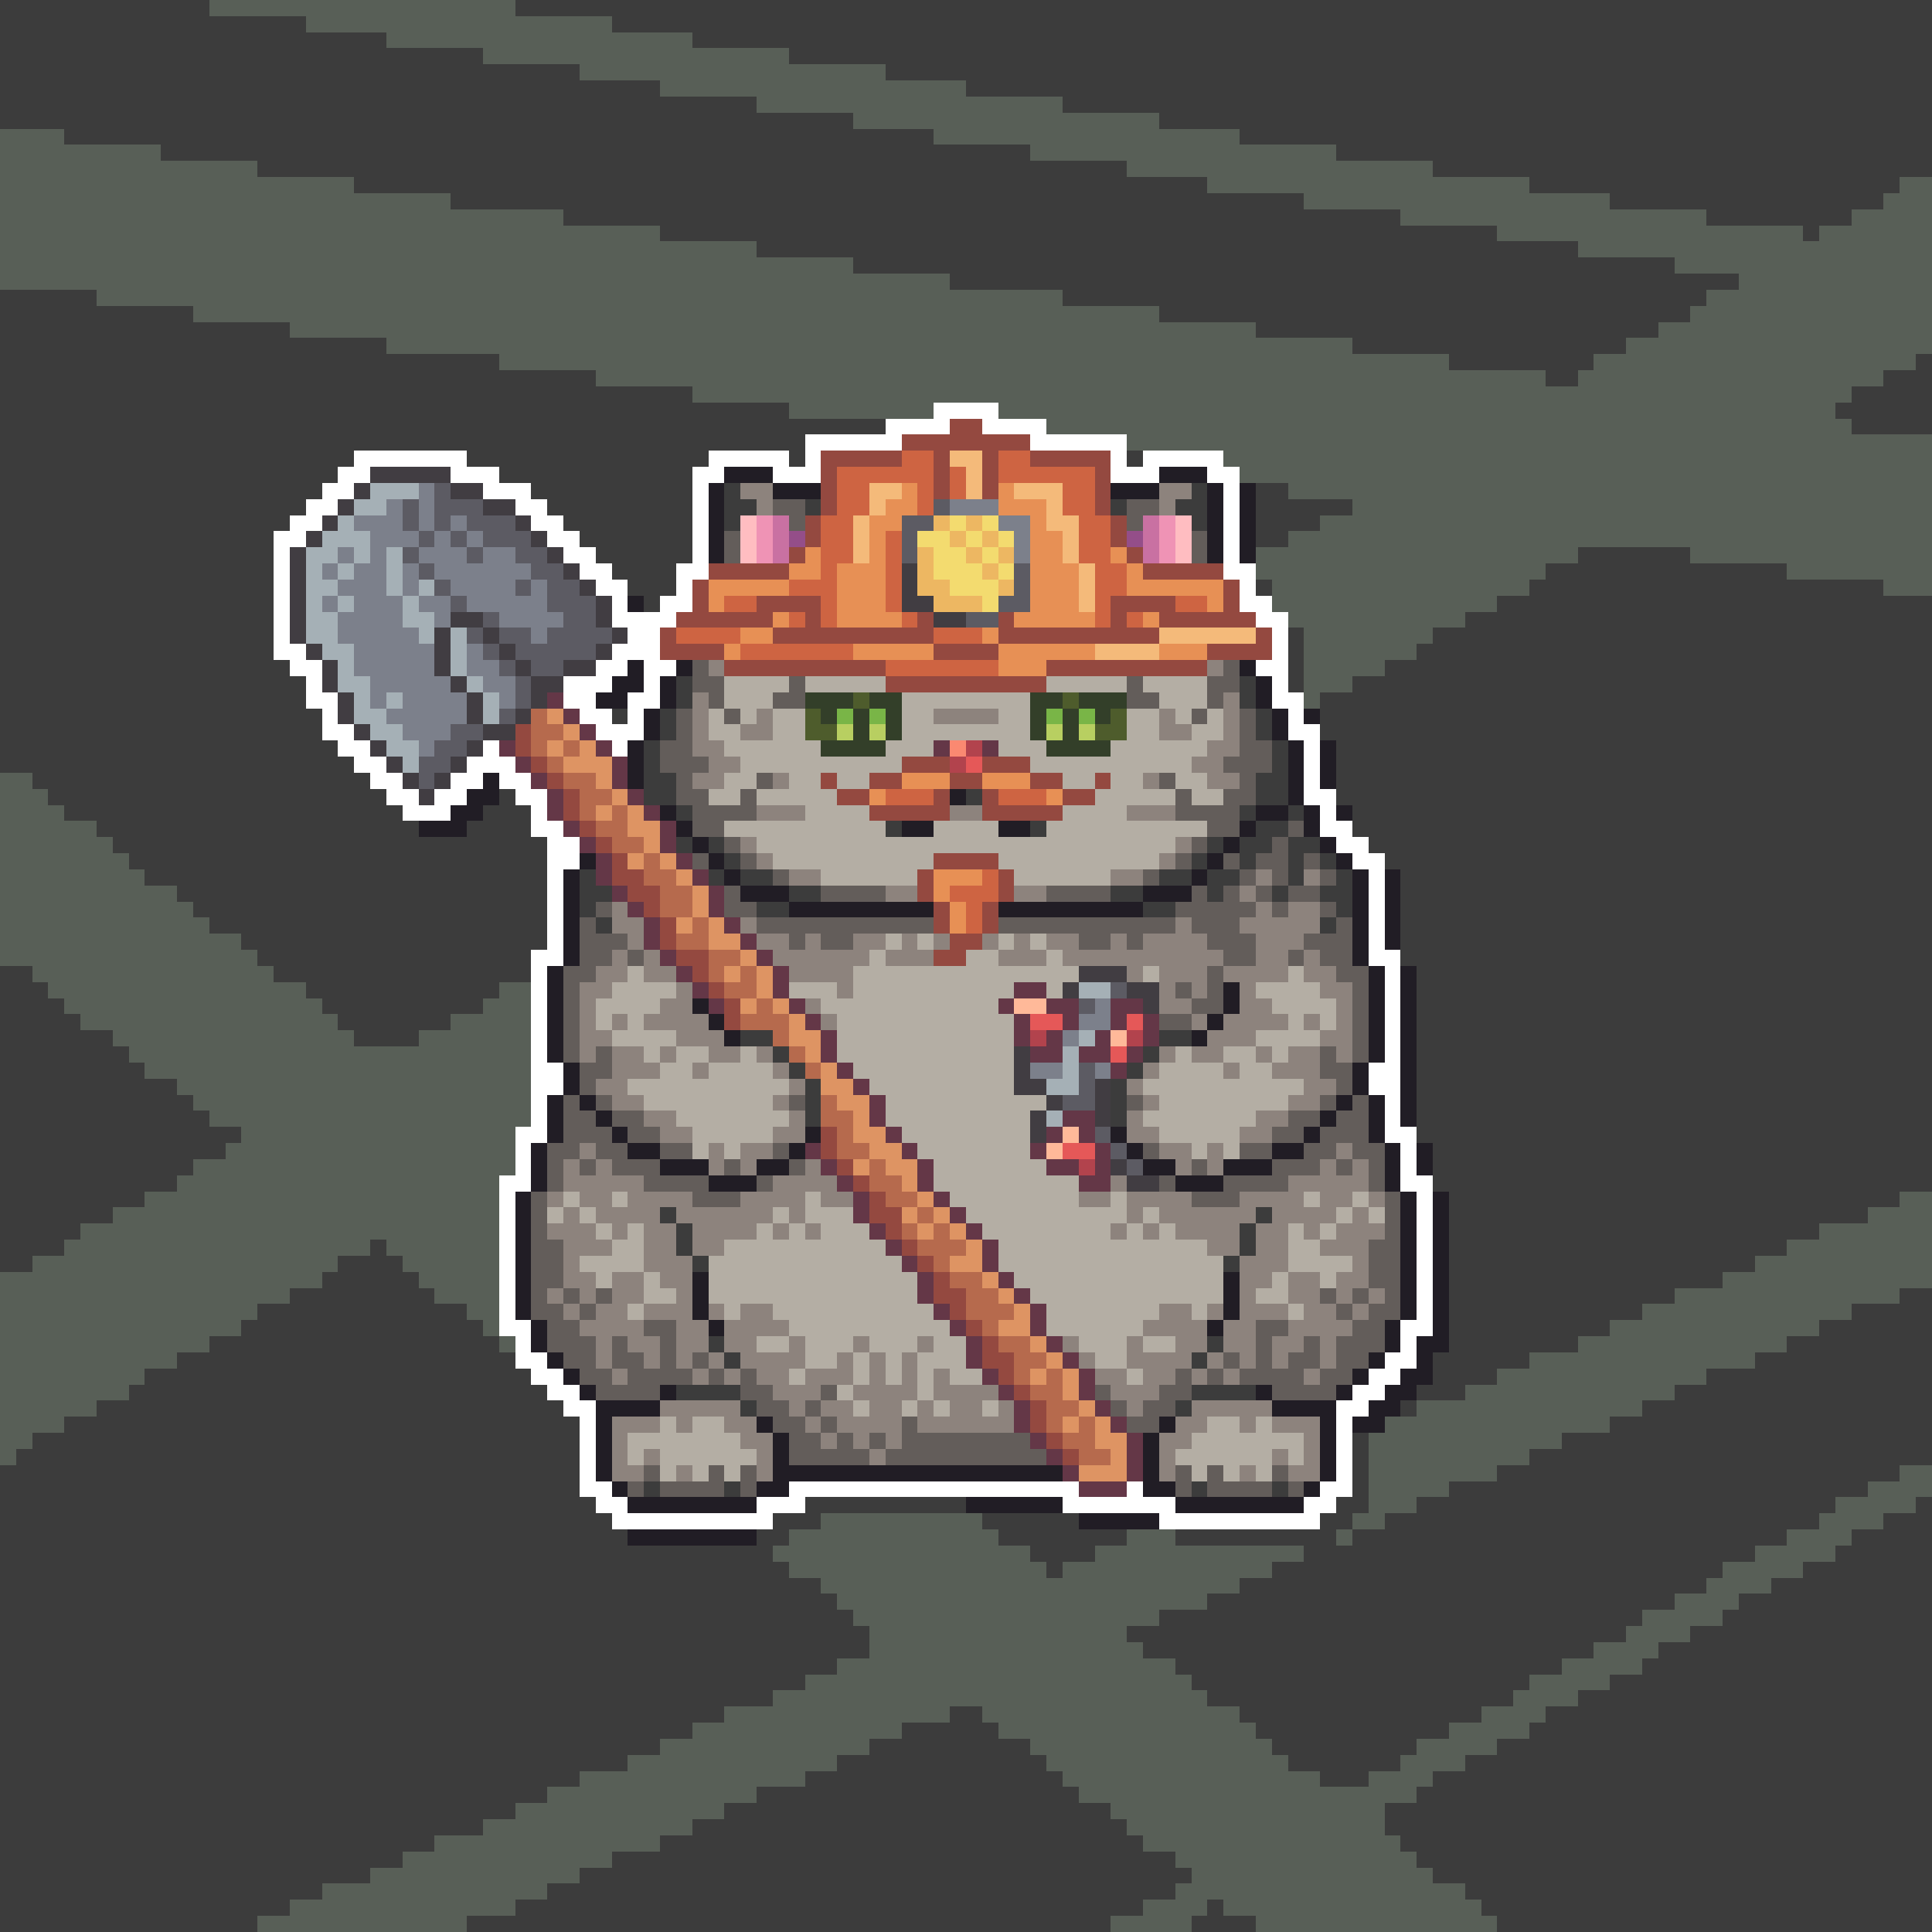 <svg xmlns="http://www.w3.org/2000/svg" shape-rendering="crispEdges" viewBox="0 -0.5 120 120" style="width:100%;height:100%;transform:translate3d(0,0,0);content-visibility:visible">
  <rect x="0" y="-0.5" width="120" height="120" fill="#333333" stroke="none"/>
  <path stroke="#3c3c3c" d="M0,0 h13 M32,0 h88 M0,1 h19 M38,1 h82 M0,2 h24 M43,2 h77 
    M0,3 h30 M49,3 h71 M0,4 h36 M55,4 h65 M0,5 h41 M60,5 h60 M0,6 h47 M66,6 h54 
    M0,7 h53 M72,7 h48 M4,8 h54 M77,8 h43 M10,9 h54 M83,9 h37 M16,10 h54 M89,10 h31 
    M22,11 h53 M95,11 h23 M28,12 h53 M100,12 h17 M35,13 h52 M106,13 h9 M41,14 h52 
    M112,14 h1 M47,15 h51 M53,16 h51 M59,17 h49 M0,18 h6 M66,18 h40 M0,19 h12 M72,19 h33 
    M0,20 h18 M78,20 h25 M0,21 h24 M84,21 h17 M0,22 h31 M90,22 h9 M119,22 h1 M0,23 h37 
    M96,23 h2 M117,23 h3 M0,24 h43 M115,24 h5 M0,25 h49 M114,25 h6 M0,26 h55 M115,26 h5 
    M0,27 h50 M0,28 h22 M29,28 h15 M49,28 h1 M70,28 h1 M0,29 h21 M31,29 h12 M0,30 h20 
    M33,30 h10 M45,30 h1 M74,30 h1 M78,30 h2 M0,31 h19 M34,31 h9 M45,31 h2 M50,31 h1 
    M69,31 h1 M73,31 h2 M78,31 h6 M0,32 h18 M35,32 h8 M45,32 h1 M74,32 h1 M78,32 h4 
    M0,33 h17 M36,33 h7 M78,33 h2 M0,34 h17 M37,34 h6 M98,34 h7 M0,35 h17 M38,35 h4 
    M96,35 h15 M0,36 h17 M39,36 h3 M78,36 h1 M95,36 h22 M0,37 h17 M40,37 h1 M93,37 h27 
    M0,38 h17 M91,38 h29 M0,39 h17 M80,39 h1 M89,39 h31 M0,40 h17 M80,40 h1 M88,40 h32 
    M0,41 h18 M80,41 h1 M86,41 h34 M0,42 h19 M42,42 h1 M77,42 h1 M80,42 h1 M84,42 h36 
    M0,43 h19 M42,43 h1 M77,43 h1 M82,43 h38 M0,44 h20 M38,44 h1 M41,44 h1 M78,44 h1 
    M82,44 h38 M0,45 h20 M41,45 h1 M78,45 h1 M82,45 h38 M0,46 h21 M40,46 h1 M79,46 h1 
    M83,46 h37 M0,47 h22 M40,47 h1 M79,47 h1 M83,47 h37 M2,48 h21 M40,48 h2 M78,48 h2 
    M83,48 h37 M3,49 h21 M31,49 h1 M40,49 h2 M60,49 h1 M78,49 h2 M83,49 h37 M4,50 h21 
    M30,50 h3 M42,50 h1 M77,50 h1 M80,50 h1 M84,50 h36 M6,51 h20 M29,51 h4 M55,51 h1 
    M64,51 h1 M78,51 h2 M84,51 h36 M7,52 h27 M42,52 h1 M44,52 h1 M75,52 h1 M77,52 h2 
    M80,52 h2 M85,52 h35 M8,53 h26 M45,53 h1 M74,53 h1 M77,53 h1 M80,53 h1 M82,53 h1 
    M86,53 h34 M9,54 h25 M36,54 h1 M44,54 h1 M46,54 h2 M72,54 h2 M75,54 h2 M80,54 h1 
    M83,54 h1 M87,54 h33 M11,55 h23 M36,55 h2 M49,55 h2 M69,55 h2 M75,55 h1 M79,55 h1 
    M82,55 h2 M87,55 h33 M12,56 h22 M36,56 h1 M47,56 h2 M71,56 h2 M83,56 h1 M87,56 h33 
    M13,57 h21 M37,57 h1 M82,57 h1 M87,57 h33 M15,58 h19 M87,58 h33 M16,59 h17 
    M87,59 h33 M0,60 h2 M17,60 h16 M88,60 h32 M0,61 h3 M19,61 h12 M88,61 h32 M0,62 h4 
    M20,62 h10 M88,62 h32 M0,63 h5 M21,63 h7 M88,63 h32 M0,64 h7 M22,64 h4 M46,64 h2 
    M72,64 h2 M88,64 h32 M0,65 h8 M48,65 h1 M71,65 h1 M88,65 h32 M0,66 h9 M49,66 h1 
    M70,66 h1 M88,66 h32 M0,67 h11 M50,67 h1 M69,67 h1 M88,67 h32 M0,68 h12 M50,68 h1 
    M69,68 h1 M88,68 h32 M0,69 h13 M50,69 h1 M69,69 h1 M88,69 h32 M0,70 h15 M88,70 h32 
    M0,71 h14 M89,71 h31 M0,72 h12 M89,72 h31 M0,73 h11 M89,73 h31 M0,74 h9 M90,74 h28 
    M0,75 h7 M41,75 h1 M78,75 h1 M90,75 h26 M0,76 h5 M42,76 h1 M77,76 h1 M90,76 h23 
    M0,77 h4 M23,77 h1 M42,77 h1 M77,77 h1 M90,77 h21 M0,78 h2 M21,78 h4 M43,78 h1 
    M76,78 h1 M90,78 h19 M20,79 h6 M90,79 h17 M18,80 h9 M90,80 h14 M118,80 h2 M16,81 h13 
    M90,81 h12 M115,81 h5 M15,82 h15 M90,82 h10 M113,82 h7 M13,83 h18 M44,83 h1 
    M75,83 h1 M90,83 h8 M111,83 h9 M11,84 h21 M45,84 h1 M74,84 h1 M89,84 h6 M109,84 h11 
    M9,85 h24 M89,85 h4 M106,85 h14 M8,86 h26 M42,86 h4 M74,86 h4 M88,86 h3 M104,86 h16 
    M6,87 h29 M46,87 h1 M73,87 h1 M87,87 h1 M102,87 h18 M4,88 h32 M100,88 h20 M2,89 h34 
    M84,89 h1 M97,89 h23 M1,90 h35 M84,90 h1 M95,90 h25 M0,91 h36 M84,91 h1 M93,91 h25 
    M0,92 h36 M40,92 h1 M45,92 h1 M74,92 h1 M79,92 h1 M84,92 h1 M90,92 h26 M0,93 h37 
    M50,93 h10 M83,93 h2 M88,93 h26 M119,93 h1 M0,94 h38 M48,94 h3 M61,94 h6 M82,94 h2 
    M86,94 h27 M117,94 h3 M0,95 h39 M47,95 h2 M62,95 h8 M73,95 h10 M84,95 h27 M115,95 h5 
    M0,96 h48 M64,96 h4 M81,96 h28 M114,96 h6 M0,97 h49 M65,97 h1 M79,97 h28 M112,97 h8 
    M0,98 h51 M77,98 h29 M110,98 h10 M0,99 h52 M75,99 h29 M108,99 h12 M0,100 h53 
    M72,100 h30 M107,100 h13 M0,101 h54 M70,101 h31 M105,101 h15 M0,102 h54 M71,102 h28 
    M103,102 h17 M0,103 h52 M73,103 h24 M102,103 h18 M0,104 h50 M74,104 h21 M100,104 h20 
    M0,105 h48 M75,105 h19 M98,105 h22 M0,106 h45 M59,106 h2 M77,106 h15 M96,106 h24 
    M0,107 h43 M56,107 h6 M78,107 h12 M95,107 h25 M0,108 h41 M54,108 h10 M79,108 h9 
    M93,108 h27 M0,109 h39 M52,109 h13 M80,109 h7 M91,109 h29 M0,110 h36 M50,110 h16 
    M82,110 h3 M89,110 h31 M0,111 h34 M47,111 h20 M88,111 h32 M0,112 h32 M45,112 h24 
    M86,112 h34 M0,113 h30 M43,113 h27 M86,113 h34 M0,114 h27 M41,114 h30 M87,114 h33 
    M0,115 h25 M38,115 h35 M88,115 h32 M0,116 h23 M36,116 h38 M89,116 h31 M0,117 h20 
    M34,117 h39 M91,117 h29 M0,118 h18 M32,118 h39 M75,118 h1 M92,118 h28 M0,119 h16 
    M29,119 h40 M74,119 h4 M93,119 h27"/>
  <path stroke="#585f57" d="M13,0 h19 M19,1 h19 M24,2 h19 M30,3 h19 M36,4 h19 M41,5 h19 
    M47,6 h19 M53,7 h19 M0,8 h4 M58,8 h19 M0,9 h10 M64,9 h19 M0,10 h16 M70,10 h19 
    M0,11 h22 M75,11 h20 M118,11 h2 M0,12 h28 M81,12 h19 M117,12 h3 M0,13 h35 M87,13 h19 
    M115,13 h5 M0,14 h41 M93,14 h19 M113,14 h7 M0,15 h47 M98,15 h22 M0,16 h53 M104,16 h16 
    M0,17 h59 M108,17 h12 M6,18 h60 M106,18 h14 M12,19 h60 M105,19 h15 M18,20 h60 
    M103,20 h17 M24,21 h60 M101,21 h19 M31,22 h59 M99,22 h20 M37,23 h59 M98,23 h19 
    M43,24 h72 M49,25 h9 M62,25 h52 M65,26 h50 M70,27 h50 M76,28 h44 M77,29 h43 
    M80,30 h40 M84,31 h36 M82,32 h38 M80,33 h40 M78,34 h20 M105,34 h15 M78,35 h18 
    M111,35 h9 M79,36 h16 M117,36 h3 M79,37 h14 M80,38 h11 M81,39 h8 M81,40 h7 
    M81,41 h5 M81,42 h3 M81,43 h1 M0,48 h2 M0,49 h3 M0,50 h4 M0,51 h6 M0,52 h7 
    M0,53 h8 M0,54 h9 M0,55 h11 M0,56 h12 M0,57 h13 M0,58 h15 M0,59 h16 M2,60 h15 
    M3,61 h16 M31,61 h2 M4,62 h16 M30,62 h3 M5,63 h16 M28,63 h5 M7,64 h15 M26,64 h7 
    M8,65 h25 M9,66 h24 M11,67 h22 M12,68 h21 M13,69 h20 M15,70 h17 M14,71 h18 
    M12,72 h20 M11,73 h20 M9,74 h22 M118,74 h2 M7,75 h24 M116,75 h4 M5,76 h26 M113,76 h7 
    M4,77 h19 M24,77 h7 M111,77 h9 M2,78 h19 M25,78 h6 M109,78 h11 M0,79 h20 M26,79 h5 
    M107,79 h13 M0,80 h18 M27,80 h4 M104,80 h14 M0,81 h16 M29,81 h2 M102,81 h13 
    M0,82 h15 M30,82 h1 M100,82 h13 M0,83 h13 M31,83 h1 M98,83 h13 M0,84 h11 M95,84 h14 
    M0,85 h9 M93,85 h13 M0,86 h8 M91,86 h13 M0,87 h6 M88,87 h14 M0,88 h4 M86,88 h14 
    M0,89 h2 M85,89 h12 M0,90 h1 M85,90 h10 M85,91 h8 M118,91 h2 M85,92 h5 M116,92 h4 
    M85,93 h3 M114,93 h5 M51,94 h10 M84,94 h2 M113,94 h4 M49,95 h13 M70,95 h3 M83,95 h1 
    M111,95 h4 M48,96 h16 M68,96 h13 M109,96 h5 M49,97 h16 M66,97 h13 M107,97 h5 
    M51,98 h26 M106,98 h4 M52,99 h23 M104,99 h4 M53,100 h19 M102,100 h5 M54,101 h16 
    M101,101 h4 M54,102 h17 M99,102 h4 M52,103 h21 M97,103 h5 M50,104 h24 M95,104 h5 
    M48,105 h27 M94,105 h4 M45,106 h14 M61,106 h16 M92,106 h4 M43,107 h13 M62,107 h16 
    M90,107 h5 M41,108 h13 M64,108 h15 M88,108 h5 M39,109 h13 M65,109 h15 M87,109 h4 
    M36,110 h14 M66,110 h16 M85,110 h4 M34,111 h13 M67,111 h21 M32,112 h13 M69,112 h17 
    M30,113 h13 M70,113 h16 M27,114 h14 M71,114 h16 M25,115 h13 M73,115 h15 M23,116 h13 
    M74,116 h15 M20,117 h14 M73,117 h18 M18,118 h14 M71,118 h4 M76,118 h16 M16,119 h13 
    M69,119 h5 M78,119 h15"/>
  <path stroke="#ffffff" d="M58,25 h4 M55,26 h4 M61,26 h4 M50,27 h6 M64,27 h6 M22,28 h7 
    M44,28 h5 M50,28 h1 M69,28 h1 M71,28 h5 M21,29 h2 M28,29 h3 M43,29 h2 M48,29 h3 
    M69,29 h3 M75,29 h2 M20,30 h2 M30,30 h3 M43,30 h1 M76,30 h1 M19,31 h2 M32,31 h2 
    M43,31 h1 M76,31 h1 M18,32 h2 M33,32 h2 M43,32 h1 M76,32 h1 M17,33 h2 M34,33 h2 
    M43,33 h1 M76,33 h1 M17,34 h1 M35,34 h2 M43,34 h1 M76,34 h1 M17,35 h1 M36,35 h2 
    M42,35 h2 M76,35 h2 M17,36 h1 M37,36 h2 M42,36 h1 M77,36 h1 M17,37 h1 M38,37 h1 
    M41,37 h2 M77,37 h2 M17,38 h1 M38,38 h4 M78,38 h2 M17,39 h1 M39,39 h2 M79,39 h1 
    M17,40 h2 M38,40 h3 M79,40 h1 M18,41 h2 M37,41 h2 M40,41 h2 M78,41 h2 M19,42 h1 
    M35,42 h3 M40,42 h1 M79,42 h1 M19,43 h2 M35,43 h2 M39,43 h2 M79,43 h2 M20,44 h1 
    M36,44 h2 M39,44 h1 M80,44 h1 M20,45 h2 M37,45 h3 M80,45 h2 M21,46 h2 M30,46 h1 
    M38,46 h1 M81,46 h1 M22,47 h2 M29,47 h3 M81,47 h1 M23,48 h2 M28,48 h2 M31,48 h2 
    M81,48 h1 M24,49 h2 M27,49 h2 M32,49 h2 M81,49 h2 M25,50 h3 M33,50 h1 M82,50 h1 
    M33,51 h2 M82,51 h2 M34,52 h2 M83,52 h2 M34,53 h2 M84,53 h2 M34,54 h1 M85,54 h1 
    M34,55 h1 M85,55 h1 M34,56 h1 M85,56 h1 M34,57 h1 M85,57 h1 M34,58 h1 M85,58 h1 
    M33,59 h2 M85,59 h2 M33,60 h1 M86,60 h1 M33,61 h1 M86,61 h1 M33,62 h1 M86,62 h1 
    M33,63 h1 M86,63 h1 M33,64 h1 M86,64 h1 M33,65 h1 M86,65 h1 M33,66 h2 M85,66 h2 
    M33,67 h2 M85,67 h2 M33,68 h1 M86,68 h1 M33,69 h1 M86,69 h1 M32,70 h2 M86,70 h2 
    M32,71 h1 M87,71 h1 M32,72 h1 M87,72 h1 M31,73 h2 M87,73 h2 M31,74 h1 M88,74 h1 
    M31,75 h1 M88,75 h1 M31,76 h1 M88,76 h1 M31,77 h1 M88,77 h1 M31,78 h1 M88,78 h1 
    M31,79 h1 M88,79 h1 M31,80 h1 M88,80 h1 M31,81 h1 M88,81 h1 M31,82 h2 M87,82 h2 
    M32,83 h1 M87,83 h1 M32,84 h2 M86,84 h2 M33,85 h2 M85,85 h2 M34,86 h2 M84,86 h2 
    M35,87 h2 M83,87 h2 M36,88 h1 M83,88 h1 M36,89 h1 M83,89 h1 M36,90 h1 M83,90 h1 
    M36,91 h1 M83,91 h1 M36,92 h2 M49,92 h18 M70,92 h1 M82,92 h2 M37,93 h2 M47,93 h3 
    M66,93 h7 M81,93 h2 M38,94 h10 M72,94 h10"/>
  <path stroke="#944940" d="M59,26 h2 M56,27 h8 M51,28 h5 M58,28 h1 M61,28 h1 M64,28 h5 
    M51,29 h1 M58,29 h1 M61,29 h1 M68,29 h1 M51,30 h1 M58,30 h1 M61,30 h1 M68,30 h1 
    M51,31 h1 M68,31 h1 M50,32 h1 M69,32 h1 M50,33 h1 M69,33 h1 M49,34 h1 M70,34 h1 
    M44,35 h5 M71,35 h5 M43,36 h1 M76,36 h1 M43,37 h1 M47,37 h4 M69,37 h4 M76,37 h1 
    M42,38 h6 M50,38 h1 M57,38 h1 M62,38 h1 M69,38 h1 M72,38 h6 M41,39 h1 M48,39 h10 
    M62,39 h10 M78,39 h1 M41,40 h4 M58,40 h4 M75,40 h4 M45,41 h10 M65,41 h10 M55,42 h10 
    M32,45 h1 M32,46 h1 M33,47 h1 M56,47 h3 M61,47 h3 M34,48 h1 M51,48 h1 M54,48 h2 
    M59,48 h2 M64,48 h2 M68,48 h1 M35,49 h1 M52,49 h2 M58,49 h1 M61,49 h1 M66,49 h2 
    M35,50 h1 M54,50 h5 M61,50 h5 M36,51 h1 M37,52 h1 M38,53 h1 M58,53 h4 M38,54 h2 
    M57,54 h1 M62,54 h1 M39,55 h2 M57,55 h1 M62,55 h1 M40,56 h1 M58,56 h1 M61,56 h1 
    M41,57 h1 M58,57 h1 M61,57 h1 M41,58 h1 M59,58 h2 M42,59 h2 M58,59 h2 M43,60 h1 
    M44,61 h1 M45,62 h1 M45,63 h1 M51,70 h1 M51,71 h1 M52,72 h1 M53,73 h1 M54,74 h1 
    M54,75 h2 M55,76 h1 M56,77 h1 M57,78 h1 M58,79 h1 M58,80 h2 M59,81 h1 M60,82 h1 
    M61,83 h1 M61,84 h2 M62,85 h1 M63,86 h1 M64,87 h1 M64,88 h1 M65,89 h1 M66,90 h1"/>
  <path stroke="#ce6442" d="M56,28 h2 M62,28 h2 M52,29 h6 M59,29 h1 M62,29 h6 M52,30 h2 
    M57,30 h1 M59,30 h1 M66,30 h2 M52,31 h2 M57,31 h1 M66,31 h2 M51,32 h2 M67,32 h2 
    M51,33 h2 M55,33 h1 M67,33 h2 M51,34 h2 M55,34 h1 M67,34 h2 M51,35 h1 M55,35 h1 
    M68,35 h2 M49,36 h3 M55,36 h1 M68,36 h2 M45,37 h2 M51,37 h1 M55,37 h1 M68,37 h1 
    M73,37 h2 M49,38 h1 M51,38 h1 M56,38 h1 M68,38 h1 M70,38 h1 M42,39 h4 M58,39 h3 
    M46,40 h7 M55,41 h7 M55,49 h3 M62,49 h3 M61,54 h1 M59,55 h3 M60,56 h1 M60,57 h1"/>
  <path stroke="#f4ba7a" d="M59,28 h2 M60,29 h1 M54,30 h2 M60,30 h1 M63,30 h3 M54,31 h1 
    M65,31 h1 M53,32 h1 M65,32 h2 M53,33 h1 M66,33 h1 M53,34 h1 M66,34 h1 M67,35 h1 
    M67,36 h1 M67,37 h1 M72,39 h6 M68,40 h4"/>
  <path stroke="#413d42" d="M23,29 h5 M22,30 h1 M28,30 h2 M21,31 h1 M30,31 h2 M20,32 h1 
    M32,32 h1 M19,33 h1 M33,33 h1 M18,34 h1 M34,34 h1 M18,35 h1 M35,35 h1 M56,35 h1 
    M18,36 h1 M36,36 h1 M56,36 h1 M18,37 h1 M37,37 h1 M56,37 h2 M18,38 h1 M28,38 h2 
    M37,38 h1 M58,38 h2 M18,39 h1 M27,39 h1 M30,39 h1 M38,39 h1 M19,40 h1 M27,40 h1 
    M31,40 h1 M37,40 h1 M20,41 h1 M27,41 h1 M32,41 h1 M35,41 h2 M20,42 h1 M28,42 h1 
    M33,42 h2 M21,43 h1 M29,43 h1 M33,43 h1 M21,44 h1 M29,44 h1 M32,44 h1 M22,45 h1 
    M30,45 h2 M23,46 h1 M29,46 h1 M24,47 h1 M28,47 h1 M25,48 h1 M27,48 h1 M26,49 h1 
    M67,60 h3 M66,61 h1 M70,61 h2 M71,62 h1 M63,65 h1 M63,66 h1 M63,67 h2 M68,67 h1 
    M65,68 h1 M68,68 h1 M64,69 h1 M68,69 h1 M64,70 h1 M69,72 h1 M70,73 h2"/>
  <path stroke="#211d25" d="M45,29 h3 M72,29 h3 M44,30 h1 M48,30 h3 M69,30 h3 M75,30 h1 
    M77,30 h1 M44,31 h1 M75,31 h1 M77,31 h1 M44,32 h1 M75,32 h1 M77,32 h1 M44,33 h1 
    M75,33 h1 M77,33 h1 M44,34 h1 M75,34 h1 M77,34 h1 M39,37 h1 M39,41 h1 M42,41 h1 
    M77,41 h1 M38,42 h2 M41,42 h1 M78,42 h1 M37,43 h2 M41,43 h1 M78,43 h1 M40,44 h1 
    M79,44 h1 M81,44 h1 M40,45 h1 M79,45 h1 M39,46 h1 M80,46 h1 M82,46 h1 M39,47 h1 
    M80,47 h1 M82,47 h1 M30,48 h1 M39,48 h1 M80,48 h1 M82,48 h1 M29,49 h2 M59,49 h1 
    M80,49 h1 M28,50 h2 M41,50 h1 M78,50 h2 M81,50 h1 M83,50 h1 M26,51 h3 M42,51 h1 
    M56,51 h2 M62,51 h2 M77,51 h1 M81,51 h1 M43,52 h1 M76,52 h1 M82,52 h1 M36,53 h1 
    M44,53 h1 M75,53 h1 M83,53 h1 M35,54 h1 M45,54 h1 M74,54 h1 M84,54 h1 M86,54 h1 
    M35,55 h1 M46,55 h3 M71,55 h3 M84,55 h1 M86,55 h1 M35,56 h1 M49,56 h9 M62,56 h9 
    M84,56 h1 M86,56 h1 M35,57 h1 M84,57 h1 M86,57 h1 M35,58 h1 M84,58 h1 M86,58 h1 
    M35,59 h1 M84,59 h1 M34,60 h1 M85,60 h1 M87,60 h1 M34,61 h1 M76,61 h1 M85,61 h1 
    M87,61 h1 M34,62 h1 M43,62 h1 M76,62 h1 M85,62 h1 M87,62 h1 M34,63 h1 M44,63 h1 
    M75,63 h1 M85,63 h1 M87,63 h1 M34,64 h1 M45,64 h1 M74,64 h1 M85,64 h1 M87,64 h1 
    M34,65 h1 M85,65 h1 M87,65 h1 M35,66 h1 M84,66 h1 M87,66 h1 M35,67 h1 M84,67 h1 
    M87,67 h1 M34,68 h1 M36,68 h1 M83,68 h1 M85,68 h1 M87,68 h1 M34,69 h1 M37,69 h1 
    M82,69 h1 M85,69 h1 M87,69 h1 M34,70 h1 M38,70 h1 M50,70 h1 M69,70 h1 M81,70 h1 
    M85,70 h1 M33,71 h1 M39,71 h2 M49,71 h1 M70,71 h1 M79,71 h2 M86,71 h1 M88,71 h1 
    M33,72 h1 M41,72 h3 M47,72 h2 M71,72 h2 M76,72 h3 M86,72 h1 M88,72 h1 M33,73 h1 
    M44,73 h3 M73,73 h3 M86,73 h1 M32,74 h1 M87,74 h1 M89,74 h1 M32,75 h1 M87,75 h1 
    M89,75 h1 M32,76 h1 M87,76 h1 M89,76 h1 M32,77 h1 M87,77 h1 M89,77 h1 M32,78 h1 
    M87,78 h1 M89,78 h1 M32,79 h1 M43,79 h1 M76,79 h1 M87,79 h1 M89,79 h1 M32,80 h1 
    M43,80 h1 M76,80 h1 M87,80 h1 M89,80 h1 M32,81 h1 M43,81 h1 M76,81 h1 M87,81 h1 
    M89,81 h1 M33,82 h1 M44,82 h1 M75,82 h1 M86,82 h1 M89,82 h1 M33,83 h1 M86,83 h1 
    M88,83 h2 M34,84 h1 M85,84 h1 M88,84 h1 M35,85 h1 M84,85 h1 M87,85 h2 M36,86 h1 
    M41,86 h1 M78,86 h1 M83,86 h1 M86,86 h2 M37,87 h4 M79,87 h4 M85,87 h2 M37,88 h1 
    M47,88 h1 M72,88 h1 M82,88 h1 M84,88 h2 M37,89 h1 M48,89 h1 M71,89 h1 M82,89 h1 
    M37,90 h1 M48,90 h1 M71,90 h1 M82,90 h1 M37,91 h1 M48,91 h18 M71,91 h1 M82,91 h1 
    M38,92 h1 M47,92 h2 M71,92 h2 M81,92 h1 M39,93 h8 M60,93 h6 M73,93 h8 M67,94 h5 
    M39,95 h8"/>
  <path stroke="#a5b0b6" d="M23,30 h3 M22,31 h2 M21,32 h1 M20,33 h3 M19,34 h2 M22,34 h1 
    M24,34 h1 M19,35 h1 M21,35 h1 M24,35 h1 M19,36 h2 M24,36 h1 M26,36 h1 M19,37 h1 
    M21,37 h1 M25,37 h1 M19,38 h2 M25,38 h2 M19,39 h2 M26,39 h1 M28,39 h1 M20,40 h2 
    M28,40 h1 M21,41 h1 M28,41 h1 M21,42 h2 M29,42 h1 M22,43 h1 M24,43 h1 M30,43 h1 
    M22,44 h2 M30,44 h1 M23,45 h2 M24,46 h2 M25,47 h1 M67,61 h2 M67,64 h1 M66,65 h1 
    M66,66 h1 M65,67 h2 M65,69 h1"/>
  <path stroke="#7c808b" d="M26,30 h1 M24,31 h1 M26,31 h1 M59,31 h3 M22,32 h3 M26,32 h1 
    M28,32 h1 M62,32 h2 M23,33 h3 M27,33 h1 M29,33 h1 M63,33 h1 M21,34 h1 M23,34 h1 
    M26,34 h3 M30,34 h2 M63,34 h1 M20,35 h1 M22,35 h2 M25,35 h1 M27,35 h6 M21,36 h3 
    M25,36 h1 M28,36 h4 M33,36 h1 M20,37 h1 M22,37 h3 M26,37 h2 M29,37 h5 M21,38 h4 
    M27,38 h1 M31,38 h4 M21,39 h5 M33,39 h1 M22,40 h5 M29,40 h1 M22,41 h5 M29,41 h2 
    M23,42 h5 M30,42 h2 M23,43 h1 M25,43 h4 M31,43 h1 M24,44 h5 M25,45 h3 M26,46 h1 
    M68,62 h1 M67,63 h2 M66,64 h1 M64,66 h2 M68,66 h1"/>
  <path stroke="#5c5b63" d="M27,30 h1 M25,31 h1 M27,31 h3 M58,31 h1 M25,32 h1 M27,32 h1 
    M29,32 h3 M56,32 h2 M26,33 h1 M28,33 h1 M30,33 h3 M56,33 h1 M25,34 h1 M29,34 h1 
    M32,34 h2 M56,34 h1 M26,35 h1 M33,35 h2 M63,35 h1 M27,36 h1 M32,36 h1 M34,36 h2 
    M63,36 h1 M28,37 h1 M34,37 h3 M62,37 h2 M30,38 h1 M35,38 h2 M60,38 h2 M29,39 h1 
    M31,39 h2 M34,39 h4 M30,40 h1 M32,40 h5 M31,41 h1 M33,41 h2 M32,42 h1 M32,43 h1 
    M31,44 h1 M28,45 h2 M27,46 h2 M26,47 h2 M26,48 h1 M69,61 h1 M67,62 h1 M67,66 h1 
    M67,67 h1 M66,68 h2 M68,70 h1 M69,71 h1 M70,72 h1"/>
  <path stroke="#8d837d" d="M46,30 h2 M72,30 h2 M47,31 h1 M72,31 h1 M44,41 h1 M75,41 h1 
    M43,43 h1 M76,43 h1 M43,44 h1 M47,44 h1 M58,44 h4 M72,44 h1 M76,44 h1 M43,45 h1 
    M46,45 h2 M72,45 h2 M76,45 h1 M43,46 h2 M75,46 h2 M44,47 h2 M74,47 h2 M43,48 h2 
    M48,48 h1 M71,48 h1 M75,48 h2 M47,50 h3 M59,50 h2 M70,50 h3 M46,52 h1 M73,52 h1 
    M47,53 h1 M72,53 h1 M49,54 h2 M69,54 h2 M78,54 h1 M81,54 h1 M55,55 h2 M63,55 h2 
    M77,55 h1 M38,56 h1 M78,56 h1 M80,56 h2 M38,57 h2 M46,57 h1 M73,57 h1 M77,57 h5 
    M39,58 h1 M47,58 h2 M50,58 h1 M53,58 h2 M56,58 h1 M58,58 h1 M61,58 h1 M63,58 h1 
    M65,58 h2 M69,58 h1 M71,58 h4 M78,58 h3 M38,59 h1 M40,59 h1 M48,59 h6 M55,59 h3 
    M62,59 h3 M66,59 h10 M78,59 h2 M81,59 h1 M37,60 h2 M40,60 h2 M49,60 h4 M70,60 h1 
    M72,60 h3 M76,60 h4 M81,60 h2 M36,61 h2 M42,61 h1 M52,61 h1 M72,61 h1 M74,61 h1 
    M77,61 h1 M82,61 h2 M36,62 h1 M41,62 h2 M50,62 h1 M72,62 h2 M77,62 h2 M83,62 h1 
    M36,63 h1 M38,63 h1 M40,63 h4 M51,63 h1 M74,63 h1 M76,63 h4 M81,63 h1 M83,63 h1 
    M36,64 h2 M42,64 h3 M75,64 h3 M82,64 h2 M36,65 h1 M38,65 h2 M41,65 h1 M44,65 h2 
    M47,65 h1 M72,65 h1 M74,65 h2 M78,65 h1 M80,65 h2 M83,65 h1 M38,66 h3 M43,66 h1 
    M48,66 h1 M71,66 h1 M76,66 h1 M79,66 h3 M37,67 h2 M49,67 h1 M70,67 h1 M81,67 h2 
    M38,68 h2 M48,68 h1 M71,68 h1 M80,68 h2 M40,69 h2 M49,69 h1 M70,69 h1 M78,69 h2 
    M41,70 h2 M48,70 h2 M70,70 h2 M77,70 h2 M36,71 h1 M44,71 h1 M46,71 h2 M72,71 h2 
    M75,71 h1 M83,71 h1 M35,72 h1 M37,72 h1 M44,72 h1 M46,72 h1 M50,72 h1 M73,72 h1 
    M75,72 h1 M82,72 h1 M84,72 h1 M35,73 h5 M48,73 h4 M69,73 h1 M80,73 h5 M34,74 h1 
    M36,74 h2 M39,74 h4 M46,74 h4 M51,74 h2 M67,74 h2 M70,74 h4 M77,74 h4 M82,74 h2 
    M85,74 h1 M35,75 h1 M37,75 h4 M42,75 h6 M49,75 h1 M70,75 h1 M72,75 h6 M79,75 h4 
    M84,75 h1 M34,76 h3 M38,76 h1 M40,76 h2 M43,76 h4 M48,76 h1 M50,76 h1 M69,76 h1 
    M71,76 h1 M73,76 h4 M78,76 h2 M81,76 h1 M83,76 h3 M35,77 h3 M40,77 h2 M43,77 h2 
    M75,77 h2 M78,77 h2 M82,77 h3 M35,78 h1 M40,78 h3 M77,78 h3 M84,78 h1 M35,79 h2 
    M38,79 h2 M41,79 h2 M77,79 h2 M80,79 h2 M83,79 h2 M34,80 h1 M36,80 h1 M38,80 h2 
    M42,80 h1 M77,80 h1 M80,80 h2 M83,80 h1 M85,80 h1 M35,81 h1 M37,81 h2 M40,81 h3 
    M44,81 h1 M46,81 h2 M72,81 h2 M75,81 h1 M77,81 h3 M81,81 h2 M84,81 h1 M36,82 h4 
    M42,82 h2 M45,82 h4 M71,82 h4 M76,82 h2 M80,82 h4 M37,83 h1 M39,83 h2 M42,83 h2 
    M45,83 h2 M49,83 h1 M53,83 h1 M57,83 h1 M66,83 h1 M70,83 h1 M73,83 h2 M76,83 h2 
    M79,83 h2 M82,83 h1 M37,84 h1 M40,84 h1 M42,84 h1 M44,84 h1 M46,84 h4 M52,84 h1 
    M54,84 h1 M56,84 h1 M67,84 h1 M70,84 h4 M75,84 h1 M77,84 h1 M79,84 h1 M82,84 h1 
    M38,85 h1 M43,85 h1 M45,85 h1 M47,85 h2 M50,85 h3 M54,85 h1 M56,85 h1 M58,85 h1 
    M68,85 h2 M71,85 h2 M74,85 h1 M76,85 h1 M81,85 h1 M48,86 h3 M53,86 h4 M58,86 h4 
    M69,86 h3 M41,87 h5 M49,87 h1 M51,87 h2 M54,87 h2 M57,87 h1 M59,87 h2 M62,87 h1 
    M70,87 h1 M74,87 h5 M38,88 h3 M42,88 h1 M45,88 h2 M50,88 h1 M52,88 h4 M57,88 h6 
    M73,88 h2 M77,88 h1 M79,88 h3 M38,89 h1 M46,89 h2 M51,89 h1 M53,89 h1 M55,89 h1 
    M72,89 h2 M81,89 h1 M38,90 h1 M40,90 h1 M47,90 h1 M54,90 h1 M72,90 h1 M79,90 h1 
    M81,90 h1 M38,91 h2 M42,91 h1 M47,91 h1 M72,91 h1 M77,91 h1 M80,91 h2"/>
  <path stroke="#e79055" d="M56,30 h1 M62,30 h1 M55,31 h2 M62,31 h3 M54,32 h2 M64,32 h1 
    M54,33 h1 M64,33 h2 M50,34 h1 M54,34 h1 M64,34 h2 M69,34 h1 M49,35 h2 M52,35 h3 
    M64,35 h3 M70,35 h1 M44,36 h5 M52,36 h3 M64,36 h3 M70,36 h6 M44,37 h1 M52,37 h3 
    M64,37 h3 M75,37 h1 M48,38 h1 M52,38 h4 M63,38 h5 M71,38 h1 M46,39 h2 M61,39 h1 
    M45,40 h1 M53,40 h5 M62,40 h6 M72,40 h3 M62,41 h3 M56,48 h3 M61,48 h3 M54,49 h1 
    M65,49 h1 M58,54 h3 M58,55 h1 M59,56 h1 M59,57 h1"/>
  <path stroke="#635d5a" d="M48,31 h2 M70,31 h2 M49,32 h1 M70,32 h1 M45,33 h1 M74,33 h1 
    M45,34 h1 M74,34 h1 M43,41 h1 M76,41 h1 M43,42 h2 M49,42 h1 M70,42 h1 M75,42 h2 
    M44,43 h1 M48,43 h2 M70,43 h2 M75,43 h1 M42,44 h1 M45,44 h1 M74,44 h1 M77,44 h1 
    M42,45 h1 M77,45 h1 M41,46 h2 M77,46 h2 M41,47 h3 M76,47 h3 M42,48 h1 M47,48 h1 
    M72,48 h1 M77,48 h1 M42,49 h2 M46,49 h1 M73,49 h1 M76,49 h2 M43,50 h4 M73,50 h4 
    M43,51 h2 M75,51 h2 M80,51 h1 M45,52 h1 M74,52 h1 M79,52 h1 M43,53 h1 M46,53 h1 
    M73,53 h1 M76,53 h1 M78,53 h2 M81,53 h1 M48,54 h1 M71,54 h1 M77,54 h1 M79,54 h1 
    M82,54 h1 M45,55 h1 M51,55 h4 M65,55 h4 M74,55 h1 M76,55 h1 M78,55 h1 M80,55 h2 
    M37,56 h1 M45,56 h2 M73,56 h5 M79,56 h1 M82,56 h1 M36,57 h1 M47,57 h11 M62,57 h11 
    M74,57 h3 M83,57 h1 M36,58 h3 M49,58 h1 M51,58 h2 M67,58 h2 M70,58 h1 M75,58 h3 
    M81,58 h3 M36,59 h2 M39,59 h1 M76,59 h2 M80,59 h1 M82,59 h2 M35,60 h2 M75,60 h1 
    M83,60 h2 M35,61 h1 M73,61 h1 M75,61 h1 M84,61 h1 M35,62 h1 M74,62 h2 M84,62 h1 
    M35,63 h1 M72,63 h2 M84,63 h1 M35,64 h1 M84,64 h1 M35,65 h1 M37,65 h1 M82,65 h1 
    M84,65 h1 M36,66 h2 M82,66 h2 M36,67 h1 M83,67 h1 M35,68 h1 M37,68 h1 M49,68 h1 
    M70,68 h1 M82,68 h1 M84,68 h1 M35,69 h2 M38,69 h2 M80,69 h2 M83,69 h2 M35,70 h3 
    M39,70 h2 M79,70 h2 M82,70 h3 M34,71 h2 M37,71 h2 M41,71 h2 M48,71 h1 M71,71 h1 
    M77,71 h2 M81,71 h2 M84,71 h2 M34,72 h1 M36,72 h1 M38,72 h3 M45,72 h1 M49,72 h1 
    M74,72 h1 M79,72 h3 M83,72 h1 M85,72 h1 M34,73 h1 M40,73 h4 M47,73 h1 M72,73 h1 
    M76,73 h4 M85,73 h1 M33,74 h1 M43,74 h3 M74,74 h3 M86,74 h1 M33,75 h1 M86,75 h1 
    M33,76 h1 M86,76 h1 M33,77 h2 M85,77 h2 M33,78 h2 M85,78 h2 M33,79 h2 M85,79 h2 
    M33,80 h1 M35,80 h1 M37,80 h1 M82,80 h1 M84,80 h1 M86,80 h1 M33,81 h2 M36,81 h1 
    M83,81 h1 M85,81 h2 M34,82 h2 M40,82 h2 M78,82 h2 M84,82 h2 M34,83 h3 M38,83 h1 
    M41,83 h1 M78,83 h1 M81,83 h1 M83,83 h3 M35,84 h2 M38,84 h2 M41,84 h1 M43,84 h1 
    M76,84 h1 M78,84 h1 M80,84 h2 M83,84 h2 M36,85 h2 M39,85 h4 M44,85 h1 M46,85 h1 
    M73,85 h1 M75,85 h1 M77,85 h4 M82,85 h2 M37,86 h4 M46,86 h2 M51,86 h1 M68,86 h1 
    M72,86 h2 M79,86 h4 M47,87 h2 M50,87 h1 M69,87 h1 M71,87 h2 M48,88 h2 M51,88 h1 
    M56,88 h1 M70,88 h2 M49,89 h2 M52,89 h1 M54,89 h1 M56,89 h8 M49,90 h5 M55,90 h10 
    M40,91 h1 M44,91 h1 M46,91 h1 M73,91 h1 M75,91 h1 M79,91 h1 M39,92 h1 M41,92 h4 
    M46,92 h1 M73,92 h1 M75,92 h4 M80,92 h1"/>
  <path stroke="#ffbdc1" d="M46,32 h1 M73,32 h1 M46,33 h1 M73,33 h1 M46,34 h1 M73,34 h1"/>
  <path stroke="#ef93b5" d="M47,32 h1 M72,32 h1 M47,33 h1 M72,33 h1 M47,34 h1 M72,34 h1"/>
  <path stroke="#c971a2" d="M48,32 h1 M71,32 h1 M48,33 h1 M71,33 h1 M48,34 h1 M71,34 h1"/>
  <path stroke="#edb762" d="M58,32 h1 M60,32 h1 M59,33 h1 M61,33 h1 M57,34 h1 M60,34 h1 
    M62,34 h1 M57,35 h1 M61,35 h1 M57,36 h2 M62,36 h1 M58,37 h3"/>
  <path stroke="#f3db6f" d="M59,32 h1 M61,32 h1 M57,33 h2 M60,33 h1 M62,33 h1 M58,34 h2 
    M61,34 h1 M58,35 h3 M62,35 h1 M59,36 h3 M61,37 h1"/>
  <path stroke="#944e89" d="M49,33 h1 M70,33 h1"/>
  <path stroke="#b4aea4" d="M45,42 h4 M50,42 h5 M65,42 h5 M71,42 h4 M45,43 h3 M56,43 h8 
    M72,43 h3 M44,44 h1 M46,44 h1 M48,44 h2 M56,44 h2 M62,44 h2 M70,44 h2 M73,44 h1 
    M75,44 h1 M44,45 h2 M48,45 h2 M56,45 h8 M70,45 h2 M74,45 h2 M45,46 h6 M55,46 h3 
    M62,46 h3 M69,46 h6 M46,47 h10 M64,47 h10 M45,48 h2 M49,48 h2 M52,48 h2 M66,48 h2 
    M69,48 h2 M73,48 h2 M44,49 h2 M47,49 h5 M68,49 h5 M74,49 h2 M50,50 h4 M66,50 h4 
    M45,51 h10 M58,51 h4 M65,51 h10 M47,52 h26 M48,53 h10 M62,53 h10 M51,54 h6 
    M63,54 h6 M55,58 h1 M57,58 h1 M62,58 h1 M64,58 h1 M54,59 h1 M60,59 h2 M65,59 h1 
    M39,60 h1 M53,60 h14 M71,60 h1 M80,60 h1 M38,61 h4 M49,61 h3 M53,61 h10 M65,61 h1 
    M78,61 h4 M37,62 h4 M51,62 h11 M79,62 h4 M37,63 h1 M39,63 h1 M52,63 h11 M80,63 h1 
    M82,63 h1 M38,64 h4 M52,64 h11 M78,64 h4 M40,65 h1 M42,65 h2 M46,65 h1 M52,65 h11 
    M73,65 h1 M76,65 h2 M79,65 h1 M41,66 h2 M44,66 h4 M53,66 h10 M72,66 h4 M77,66 h2 
    M39,67 h10 M54,67 h9 M71,67 h10 M40,68 h8 M55,68 h10 M72,68 h8 M42,69 h7 M55,69 h9 
    M71,69 h7 M43,70 h5 M56,70 h8 M72,70 h5 M43,71 h1 M45,71 h1 M57,71 h7 M74,71 h1 
    M76,71 h1 M58,72 h7 M58,73 h9 M35,74 h1 M38,74 h1 M50,74 h1 M59,74 h8 M69,74 h1 
    M81,74 h1 M84,74 h1 M34,75 h1 M36,75 h1 M48,75 h1 M50,75 h3 M60,75 h10 M71,75 h1 
    M83,75 h1 M85,75 h1 M37,76 h1 M39,76 h1 M47,76 h1 M49,76 h1 M51,76 h3 M61,76 h8 
    M70,76 h1 M72,76 h1 M80,76 h1 M82,76 h1 M38,77 h2 M45,77 h10 M62,77 h13 M80,77 h2 
    M36,78 h4 M44,78 h12 M62,78 h14 M80,78 h4 M37,79 h1 M40,79 h1 M44,79 h13 M63,79 h13 
    M79,79 h1 M82,79 h1 M40,80 h2 M44,80 h13 M64,80 h12 M78,80 h2 M39,81 h1 M45,81 h1 
    M48,81 h10 M65,81 h7 M74,81 h1 M80,81 h1 M49,82 h10 M65,82 h6 M47,83 h2 M50,83 h3 
    M54,83 h3 M58,83 h2 M67,83 h3 M71,83 h2 M50,84 h2 M53,84 h1 M55,84 h1 M57,84 h3 
    M68,84 h2 M49,85 h1 M53,85 h1 M55,85 h1 M57,85 h1 M59,85 h2 M70,85 h1 M52,86 h1 
    M57,86 h1 M53,87 h1 M56,87 h1 M58,87 h1 M61,87 h1 M41,88 h1 M43,88 h2 M75,88 h2 
    M78,88 h1 M39,89 h7 M74,89 h7 M39,90 h1 M41,90 h6 M73,90 h6 M80,90 h1 M41,91 h1 
    M43,91 h1 M45,91 h1 M74,91 h1 M76,91 h1 M78,91 h1"/>
  <path stroke="#643747" d="M34,43 h1 M35,44 h1 M36,45 h1 M31,46 h1 M37,46 h1 M58,46 h1 
    M61,46 h1 M32,47 h1 M38,47 h1 M33,48 h1 M38,48 h1 M34,49 h1 M39,49 h1 M34,50 h1 
    M40,50 h1 M35,51 h1 M41,51 h1 M36,52 h1 M41,52 h1 M37,53 h1 M42,53 h1 M37,54 h1 
    M43,54 h1 M38,55 h1 M44,55 h1 M39,56 h1 M44,56 h1 M40,57 h1 M45,57 h1 M40,58 h1 
    M46,58 h1 M41,59 h1 M47,59 h1 M42,60 h1 M48,60 h1 M43,61 h1 M48,61 h1 M63,61 h2 
    M44,62 h1 M49,62 h1 M62,62 h1 M65,62 h2 M69,62 h2 M50,63 h1 M63,63 h1 M66,63 h1 
    M69,63 h1 M71,63 h1 M51,64 h1 M63,64 h1 M65,64 h1 M68,64 h1 M71,64 h1 M51,65 h1 
    M64,65 h2 M67,65 h2 M70,65 h1 M52,66 h1 M69,66 h1 M53,67 h1 M54,68 h1 M54,69 h1 
    M66,69 h2 M55,70 h1 M65,70 h1 M67,70 h1 M50,71 h1 M56,71 h1 M64,71 h1 M68,71 h1 
    M51,72 h1 M57,72 h1 M65,72 h2 M68,72 h1 M52,73 h1 M57,73 h1 M67,73 h2 M53,74 h1 
    M58,74 h1 M53,75 h1 M59,75 h1 M54,76 h1 M60,76 h1 M55,77 h1 M61,77 h1 M56,78 h1 
    M61,78 h1 M57,79 h1 M62,79 h1 M57,80 h1 M63,80 h1 M58,81 h1 M64,81 h1 M59,82 h1 
    M64,82 h1 M60,83 h1 M65,83 h1 M60,84 h1 M66,84 h1 M61,85 h1 M67,85 h1 M62,86 h1 
    M67,86 h1 M63,87 h1 M68,87 h1 M63,88 h1 M69,88 h1 M64,89 h1 M70,89 h1 M65,90 h1 
    M70,90 h1 M66,91 h1 M70,91 h1 M67,92 h3"/>
  <path stroke="#333f29" d="M50,43 h3 M54,43 h2 M64,43 h2 M67,43 h3 M51,44 h1 M53,44 h1 
    M55,44 h1 M64,44 h1 M66,44 h1 M68,44 h1 M53,45 h1 M55,45 h1 M64,45 h1 M66,45 h1 
    M51,46 h4 M65,46 h4"/>
  <path stroke="#4e5c2c" d="M53,43 h1 M66,43 h1 M50,44 h1 M69,44 h1 M50,45 h2 M68,45 h2"/>
  <path stroke="#b66a4d" d="M33,44 h1 M33,45 h2 M33,46 h1 M35,46 h1 M34,47 h1 M35,48 h2 
    M36,49 h2 M36,50 h1 M38,50 h1 M37,51 h2 M38,52 h2 M40,53 h1 M40,54 h2 M41,55 h2 
    M41,56 h2 M43,57 h1 M42,58 h2 M44,59 h2 M44,60 h1 M46,60 h1 M45,61 h2 M47,62 h1 
    M46,63 h3 M48,64 h1 M49,65 h1 M50,66 h1 M51,68 h1 M51,69 h2 M52,70 h1 M52,71 h2 
    M54,72 h1 M54,73 h2 M55,74 h2 M57,75 h1 M56,76 h1 M58,76 h1 M57,77 h3 M58,78 h1 
    M59,79 h2 M60,80 h2 M60,81 h3 M61,82 h1 M62,83 h2 M63,84 h2 M63,85 h1 M65,85 h1 
    M64,86 h2 M65,87 h2 M65,88 h1 M67,88 h1 M66,89 h2 M67,90 h2"/>
  <path stroke="#de9463" d="M34,44 h1 M35,45 h1 M34,46 h1 M36,46 h1 M35,47 h3 M37,48 h1 
    M38,49 h1 M37,50 h1 M39,50 h1 M39,51 h2 M40,52 h1 M39,53 h1 M41,53 h1 M42,54 h1 
    M43,55 h1 M43,56 h1 M42,57 h1 M44,57 h1 M44,58 h2 M46,59 h1 M45,60 h1 M47,60 h1 
    M47,61 h1 M46,62 h1 M48,62 h1 M49,63 h1 M49,64 h2 M50,65 h1 M51,66 h1 M51,67 h2 
    M52,68 h2 M53,69 h1 M53,70 h2 M54,71 h2 M53,72 h1 M55,72 h2 M56,73 h1 M57,74 h1 
    M56,75 h1 M58,75 h1 M57,76 h1 M59,76 h1 M60,77 h1 M59,78 h2 M61,79 h1 M62,80 h1 
    M63,81 h1 M62,82 h2 M64,83 h1 M65,84 h1 M64,85 h1 M66,85 h1 M66,86 h1 M67,87 h1 
    M66,88 h1 M68,88 h1 M68,89 h2 M69,90 h1 M67,91 h3"/>
  <path stroke="#79b547" d="M52,44 h1 M54,44 h1 M65,44 h1 M67,44 h1"/>
  <path stroke="#b8cf61" d="M52,45 h1 M54,45 h1 M65,45 h1 M67,45 h1"/>
  <path stroke="#fa8971" d="M59,46 h1"/>
  <path stroke="#b2434d" d="M60,46 h1 M59,47 h1 M64,64 h1 M70,64 h1 M67,72 h1"/>
  <path stroke="#e55858" d="M60,47 h1 M64,63 h2 M70,63 h1 M69,65 h1 M66,71 h2"/>
  <path stroke="#ffb999" d="M63,62 h2 M69,64 h1 M66,70 h1 M65,71 h1"/>
</svg>
